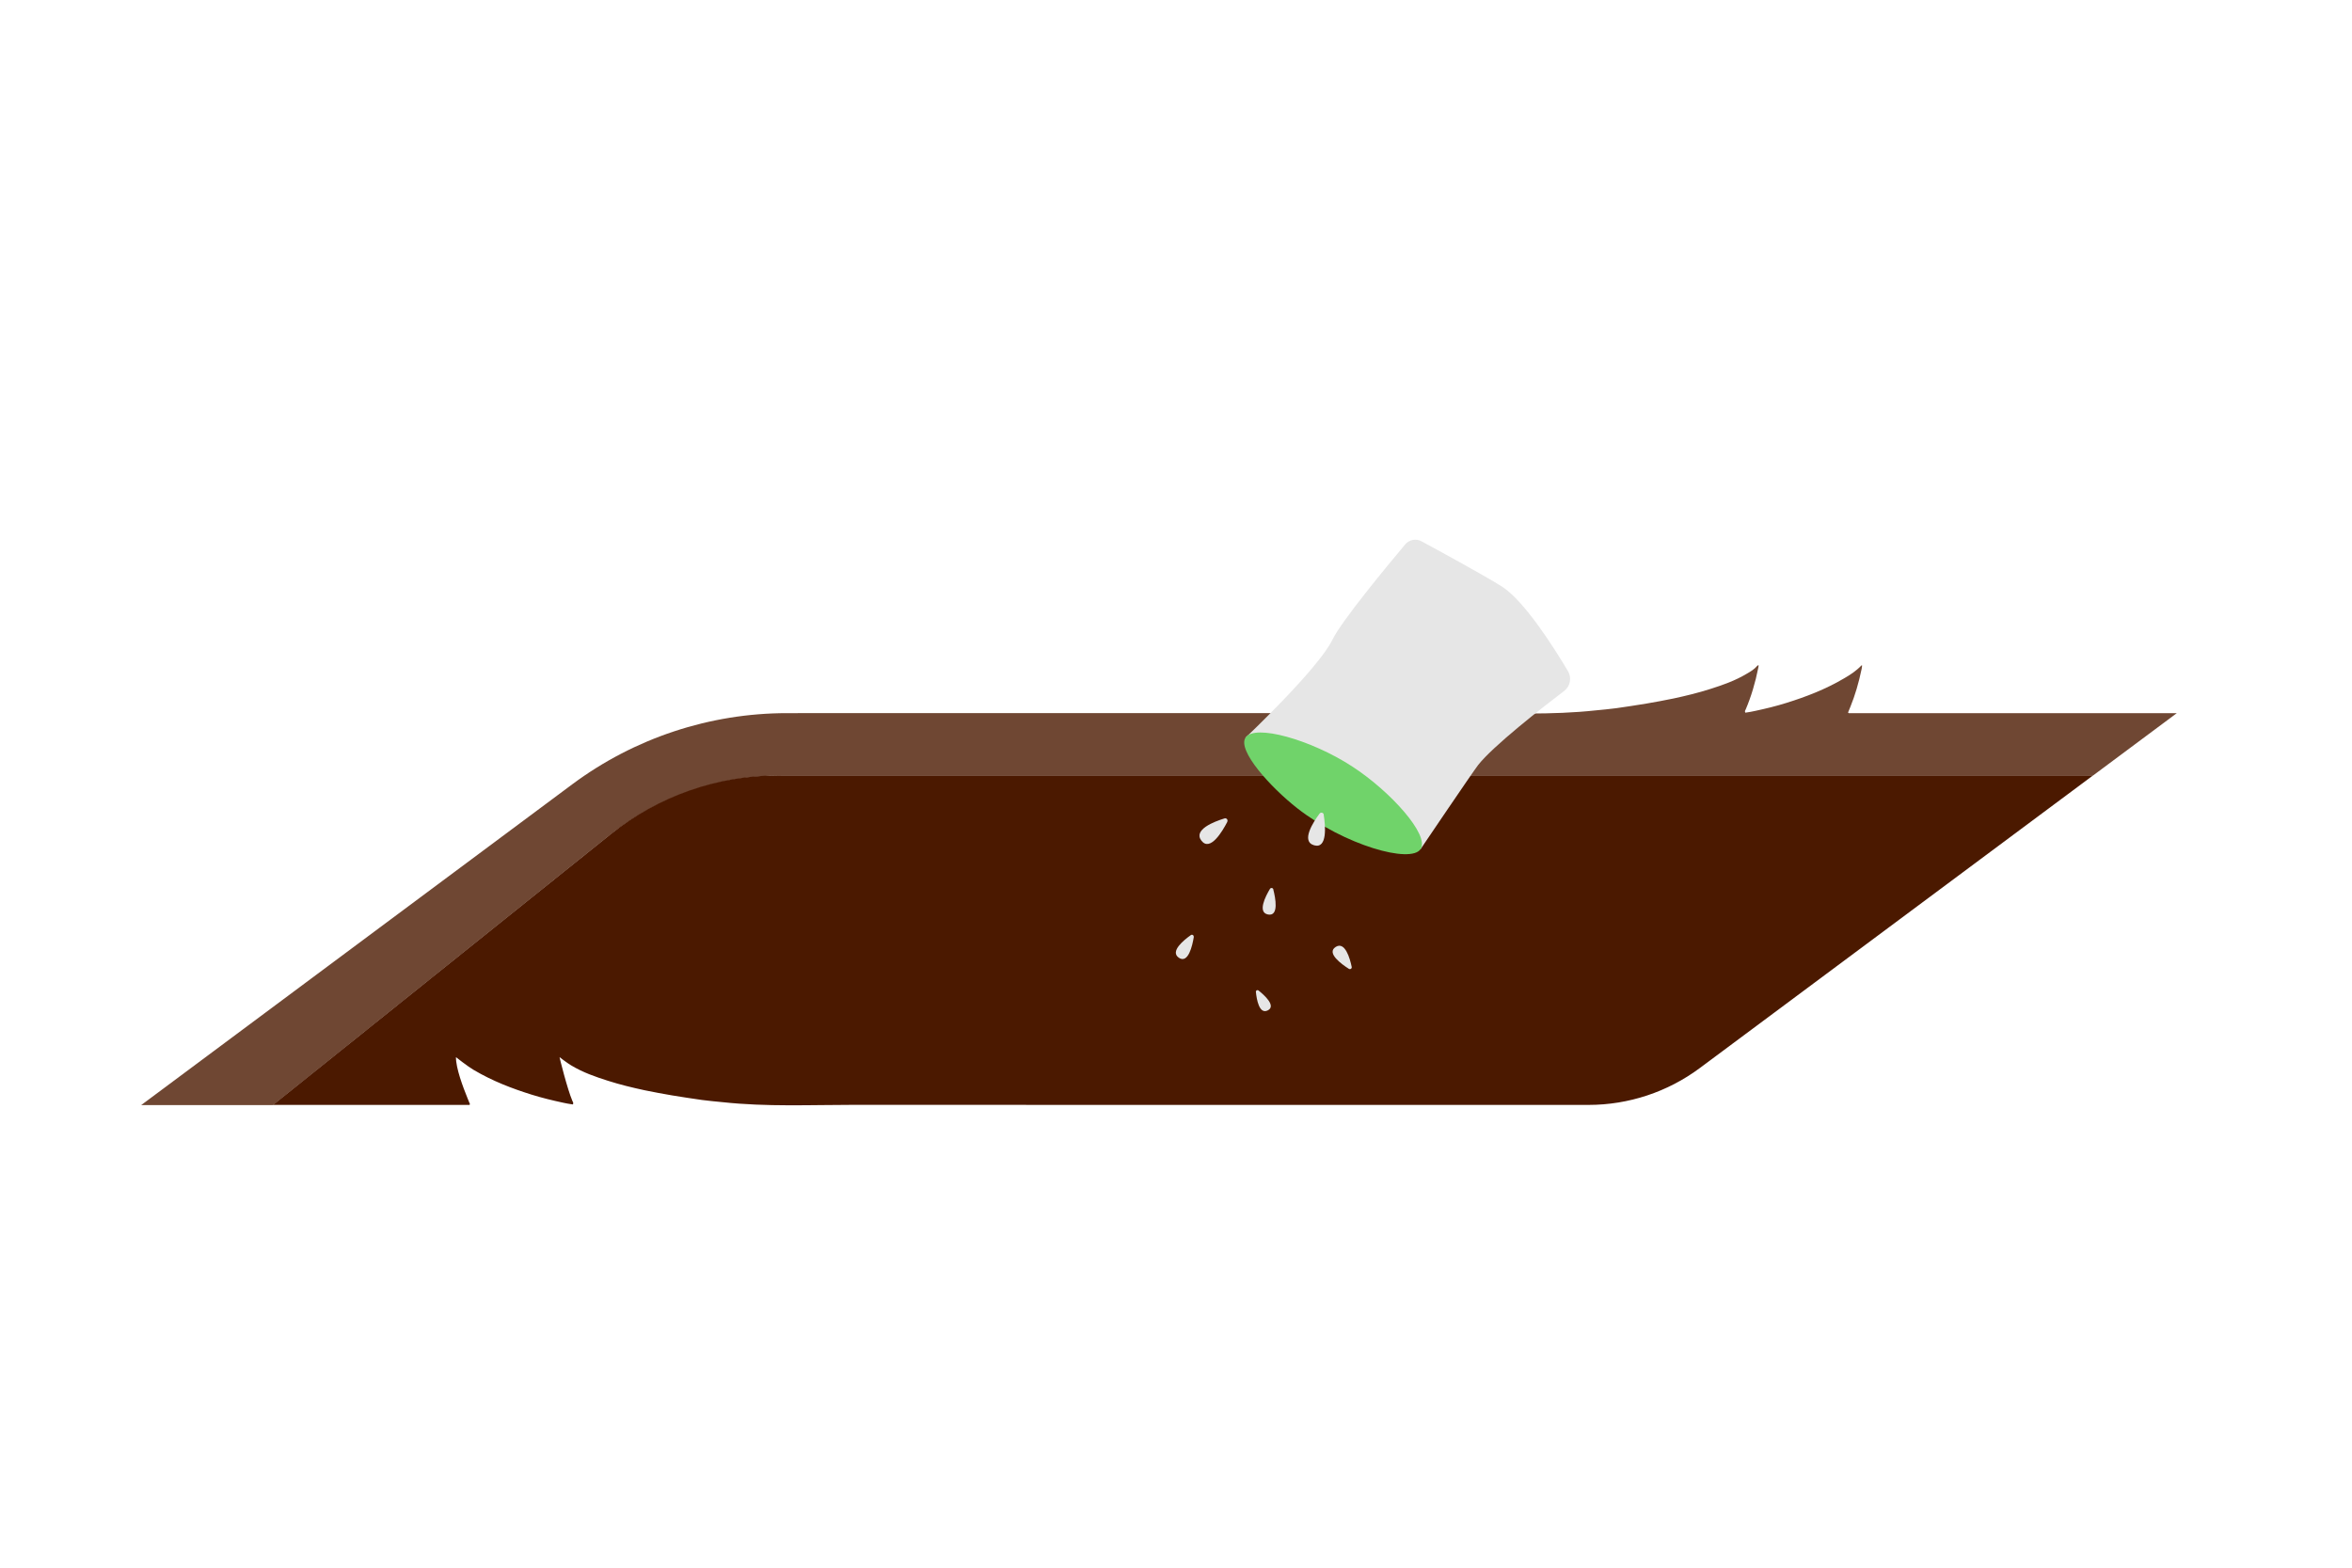 <?xml version="1.0" encoding="UTF-8"?>
<svg id="step_3" data-name="step 3" xmlns="http://www.w3.org/2000/svg" viewBox="0 0 300 200">
  <defs>
    <style>
      .cls-1 {
        fill: #e6e6e6;
      }

      .cls-2 {
        fill: #6f4733;
      }

      .cls-3 {
        fill: #4b1900;
      }

      .cls-4 {
        fill: #70d36a;
      }
    </style>
  </defs>
  <path class="cls-2" d="M277.67,90.97l-7.05,5.25-3.64,2.71H99.69c-8.05,0-15.87,2.75-22.15,7.79l-42.71,34.26h-16.82l54.98-40.92c7.92-5.89,17.53-9.08,27.4-9.08,28.75,0,57.5,0,86.25-.01,5.63,0,11.25.27,16.87-.34.88-.09,1.75-.16,2.63-.28,1.28-.18,2.57-.38,3.85-.59,1.16-.2,2.32-.41,3.47-.65,1.58-.34,3.15-.72,4.71-1.22,1.57-.5,3.14-1.04,4.67-1.96.46-.27.92-.53,1.35-1.04h.13c-.01.09-.02.18-.04.26-.39,1.97-.93,3.75-1.61,5.35-.04.09-.12.17-.09.32.03.15.11.09.17.08.37-.06.73-.11,1.1-.2,1.35-.29,2.69-.61,4.02-1.03,2.49-.78,4.97-1.72,7.4-3.16.74-.43,1.47-.9,2.16-1.62h.08c0,.19-.04.35-.07.51-.36,1.73-.83,3.31-1.41,4.74-.1.25-.2.5-.31.76.1.13.18.08.25.08.7,0,1.4,0,2.11,0h39.58Z"/>
  <path class="cls-3" d="M266.98,98.92l-50.17,37.34c-4.1,3.05-9.08,4.7-14.19,4.7-31.2,0-62.39.01-93.59-.01-5.62,0-11.24.27-16.86-.34-.88-.09-1.75-.16-2.63-.28-1.28-.18-2.57-.38-3.85-.59-1.16-.2-2.32-.41-3.47-.65-1.58-.34-3.15-.72-4.71-1.22-1.57-.5-3.14-1.04-4.67-1.96-.46-.27-1.47-1.04-1.47-1.04.01.09.97,4.01,1.65,5.61.04.09.12.17.09.32-.03.15-.11.09-.17.08-.37-.06-.74-.11-1.11-.2-1.34-.29-2.68-.61-4.02-1.03-2.49-.78-4.97-1.72-7.4-3.16-.74-.43-2.25-1.62-2.25-1.62-.02,1.39.9,3.82,1.48,5.25.1.25.2.5.31.76-.1.13-.18.08-.25.08-.7,0-1.4,0-2.11,0h-22.76l43.03-34.51c6.07-4.87,13.63-7.53,21.42-7.53h167.7Z"/>
  <g>
    <path class="cls-1" d="M181.21,108.31s6.61-9.78,7.32-10.7c1.9-2.43,8.18-7.34,10.98-9.46.78-.59.99-1.68.49-2.52-1.7-2.87-5.57-9.01-8.46-10.82-2.21-1.39-7.76-4.42-10.22-5.75-.7-.38-1.58-.22-2.09.4-2.25,2.68-8.11,9.75-9.28,12.16-1.8,3.7-11.09,12.5-11.09,12.5l22.35,14.2Z"/>
    <path class="cls-4" d="M158.87,94.11c1.13-1.78,8.32.24,13.57,3.65,4.94,3.2,9.91,8.77,8.77,10.55-1.23,1.93-9.74-.49-15.76-5.21-3.43-2.69-7.63-7.36-6.59-8.99Z"/>
  </g>
  <path class="cls-1" d="M156.54,104.83c.12-.24-.1-.5-.35-.42-1.31.4-4.04,1.44-2.94,2.85,1.11,1.42,2.66-1.18,3.3-2.42Z"/>
  <path class="cls-1" d="M168.85,103.93c-.04-.26-.38-.35-.54-.13-.82,1.1-2.41,3.55-.69,4.04s1.44-2.52,1.22-3.9Z"/>
  <path class="cls-1" d="M162.42,113.47c-.05-.21-.33-.25-.44-.06-.56.93-1.63,3.01-.23,3.26s.94-2.12.66-3.19Z"/>
  <path class="cls-1" d="M172.05,123.6c.18.11.41-.04.36-.25-.22-1.07-.85-3.31-2.05-2.54-1.21.78.75,2.19,1.69,2.79Z"/>
  <path class="cls-1" d="M152.26,119.53c.03-.21-.2-.36-.37-.23-.89.63-2.71,2.09-1.52,2.89s1.72-1.55,1.9-2.65Z"/>
  <path class="cls-1" d="M160.52,126.36c-.14-.11-.35,0-.33.18.09.93.42,2.92,1.52,2.36s-.44-1.95-1.19-2.54Z"/>
</svg>